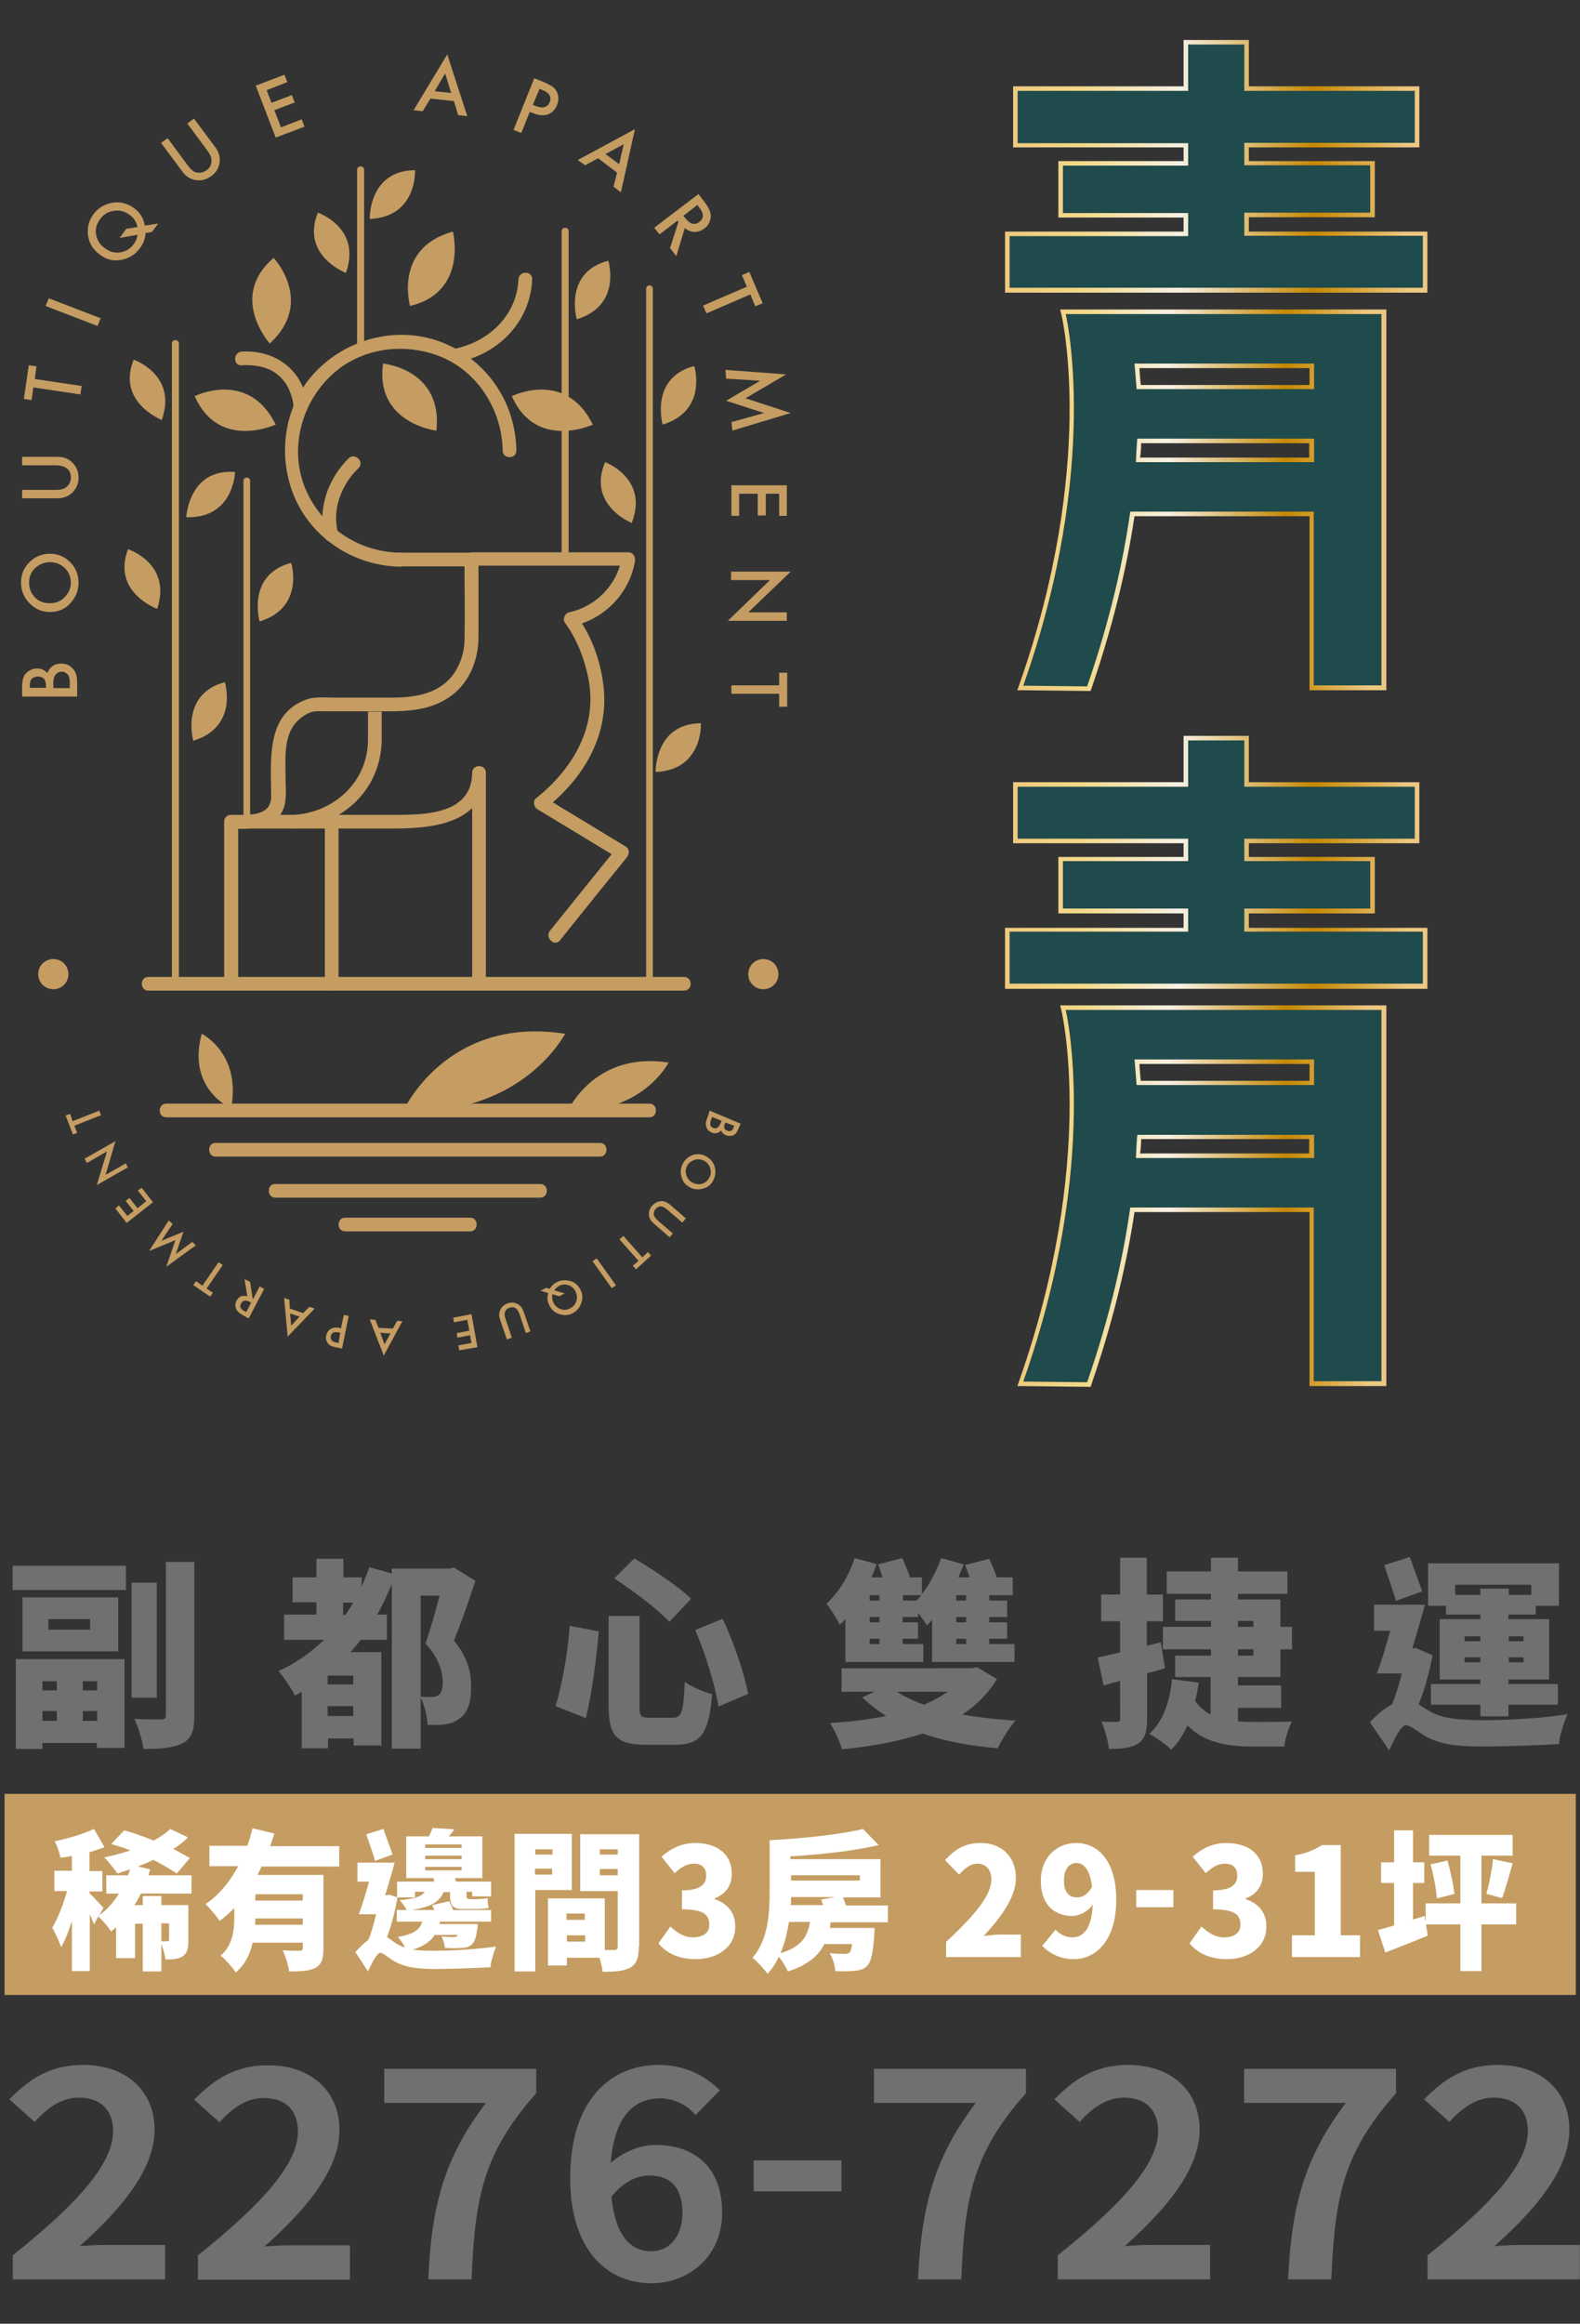 <?xml version="1.0" encoding="utf-8"?>
<!-- Generator: Adobe Illustrator 26.0.2, SVG Export Plug-In . SVG Version: 6.00 Build 0)  -->
<svg version="1.1" id="圖層_1" xmlns="http://www.w3.org/2000/svg" xmlns:xlink="http://www.w3.org/1999/xlink" x="0px" y="0px"
	 viewBox="0 0 450.4 662.2" style="enable-background:new 0 0 450.4 662.2;" xml:space="preserve">
<rect x="0" y="0" width="450.4" height="662.2" fill="#333333" stroke="none"/>
<style type="text/css">
	.st0{fill:#C59D62;}
	.st1{fill:#1F4B4C;}
	.st2{fill:url(#SVGID_1_);}
	.st3{fill:url(#SVGID_00000075155077011868167730000014609434455412438403_);}
	.st4{fill:url(#SVGID_00000011733854921449785450000012415542308341749159_);}
	.st5{fill:url(#SVGID_00000167384753829225626390000015500664246238690698_);}
	.st6{fill:#FFFFFF;}
	.st7{fill:#717071;}
	.st8{fill:#717071;stroke:#717071;stroke-width:2.123;stroke-miterlimit:10;}
</style>
<g>
	<g>
		<g>
			<path class="st0" d="M22.2,198.5H6.3v-2.4c0-1.1,0.1-1.9,0.2-2.5c0.2-0.6,0.4-1.2,0.8-1.6c0.4-0.5,0.9-0.8,1.5-1.1
				c0.6-0.3,1.2-0.4,1.8-0.4c1.1,0,2.1,0.4,2.9,1.3c0.3-0.8,0.8-1.5,1.5-2c0.7-0.5,1.5-0.7,2.5-0.7c1.2,0,2.3,0.4,3.1,1.3
				c0.5,0.5,0.9,1.1,1.1,1.8c0.2,0.7,0.3,1.6,0.3,2.7V198.5z M13.1,196.1v-0.7c0-0.9-0.2-1.5-0.6-2c-0.4-0.4-1-0.6-1.7-0.6
				c-0.7,0-1.3,0.2-1.7,0.6c-0.4,0.4-0.6,1-0.6,1.8v0.8H13.1z M19.9,196.1v-1.5c0-1.1-0.2-1.9-0.6-2.4c-0.5-0.5-1-0.8-1.7-0.8
				c-0.7,0-1.3,0.3-1.7,0.8c-0.5,0.5-0.7,1.4-0.7,2.7v1.2H19.9z"/>
			<path class="st0" d="M14.2,174.4c-2.2,0-4.1-0.8-5.7-2.4C6.8,170.3,6,168.3,6,166c0-2.3,0.8-4.2,2.4-5.8c1.6-1.6,3.6-2.4,5.8-2.4
				c2.3,0,4.2,0.8,5.8,2.4c1.6,1.6,2.4,3.6,2.4,5.9c0,2-0.7,3.9-2.1,5.5C18.8,173.5,16.7,174.4,14.2,174.4z M14.2,171.9
				c1.8,0,3.2-0.6,4.3-1.8c1.1-1.2,1.7-2.5,1.7-4c0-1.7-0.6-3.1-1.7-4.2c-1.2-1.1-2.6-1.7-4.2-1.7c-1.7,0-3.1,0.6-4.3,1.7
				c-1.2,1.1-1.7,2.5-1.7,4.2c0,1.7,0.6,3,1.7,4.2C11.1,171.4,12.5,171.9,14.2,171.9z"/>
			<path class="st0" d="M6.3,139.6h9.5c1.4,0,2.4-0.2,3-0.7c0.9-0.7,1.4-1.6,1.4-2.8c0-1.2-0.4-2.2-1.4-2.8c-0.6-0.4-1.6-0.7-3-0.7
				l-9.5,0v-2.4h10.2c1.7,0,3,0.5,4.1,1.6c1.2,1.2,1.8,2.6,1.8,4.3c0,1.7-0.6,3.1-1.8,4.3c-1.1,1-2.5,1.6-4.1,1.6H6.3V139.6z"/>
			<path class="st0" d="M9.9,108l13.4,2l-0.4,2.4l-13.4-2L9,114l-2.2-0.3l1.4-9.6l2.2,0.3L9.9,108z"/>
			<path class="st0" d="M13.9,85l14.8,5.7l-0.9,2.2l-14.8-5.7L13.9,85z"/>
			<path class="st0" d="M45.1,63.7l-1.8,2.4l-1.8,0.3c-0.1,1.6-0.6,3-1.6,4.3c-1.2,1.7-2.9,2.8-5,3.3c-2.3,0.5-4.4,0.1-6.4-1.4
				c-1.9-1.4-3.1-3.2-3.4-5.5c-0.3-2.2,0.2-4.2,1.5-6c1.2-1.6,2.8-2.7,4.8-3.2c2.4-0.6,4.7-0.1,6.8,1.4c1.7,1.2,2.7,2.9,3.1,5
				L45.1,63.7z M36,65.2l3.2-0.5c-0.3-1.4-1-2.6-2.3-3.5c-1.4-1-2.9-1.4-4.5-1.1c-1.6,0.2-2.9,1-3.9,2.4c-1,1.4-1.4,2.8-1.1,4.4
				c0.3,1.6,1.1,2.9,2.6,3.9c1.4,1,2.8,1.4,4.4,1.1c1.6-0.3,2.8-1.1,3.7-2.3c0.6-0.8,1-1.7,1.1-2.7l-5.1,0.9L36,65.2z"/>
			<path class="st0" d="M47.8,39.4l5.7,7.7c0.8,1.1,1.6,1.8,2.3,2c1.1,0.3,2.1,0.1,3.1-0.6c1-0.7,1.4-1.6,1.4-2.8
				c0-0.8-0.4-1.7-1.2-2.8l-5.7-7.7l1.9-1.4l6.1,8.2c1,1.3,1.4,2.8,1.2,4.2c-0.2,1.7-1,3-2.4,4c-1.4,1-2.9,1.4-4.5,1.1
				c-1.5-0.3-2.7-1-3.7-2.4l-6.1-8.2L47.8,39.4z"/>
			<path class="st0" d="M81.9,23.4l-5.9,2.3l1.4,3.6l5.8-2.2l0.8,2.1l-5.8,2.2l1.9,4.9l5.9-2.3l0.8,2.1l-8.2,3.1l-5.7-14.8l8.2-3.1
				L81.9,23.4z"/>
			<path class="st0" d="M129.4,28.8l-6.7-0.7l-2.2,3.6l-2.6-0.3l9.6-15.9l5.7,17.6l-2.6-0.3L129.4,28.8z M128.6,26.5l-1.7-5.6
				l-3,5.1L128.6,26.5z"/>
			<path class="st0" d="M151,31.9l-2.4,6l-2.2-0.9l5.9-14.7l2.5,1c1.2,0.5,2.1,1,2.7,1.4c0.6,0.4,1,1,1.3,1.6c0.5,1.2,0.5,2.4,0,3.6
				c-0.5,1.3-1.4,2.2-2.6,2.7c-1.2,0.4-2.6,0.3-4.1-0.3L151,31.9z M151.9,29.9l0.8,0.3c2,0.8,3.4,0.4,4-1.1c0.6-1.5-0.1-2.7-2.2-3.5
				l-0.7-0.3L151.9,29.9z"/>
			<path class="st0" d="M175.9,49.2l-5.4-4.1l-3.7,2l-2.1-1.5l16.3-8.8l-4,18l-2.1-1.6L175.9,49.2z M176.5,46.8l1.3-5.7l-5.2,2.8
				L176.5,46.8z"/>
			<path class="st0" d="M195.2,65l-2.4,8l-1.8-2.3l2.4-7.5l-0.3-0.3l-5.1,3.9l-1.5-1.9l12.6-9.6l1.7,2.2c1.3,1.7,1.9,3.1,1.8,4.3
				c-0.1,1.3-0.7,2.5-1.8,3.3c-0.9,0.7-1.8,1-2.9,1C196.9,66,196,65.7,195.2,65z M194.8,61.5l0.5,0.6c1.4,1.8,2.8,2.2,4.1,1.1
				c1.3-1,1.3-2.4-0.1-4.1l-0.5-0.7L194.8,61.5z"/>
			<path class="st0" d="M213.9,83.9l-12.5,5.4l-1-2.2l12.5-5.4l-1.4-3.3l2.1-0.9l3.8,8.9l-2.1,0.9L213.9,83.9z"/>
			<path class="st0" d="M206.8,105.4l17.3,1.3l-11.6,6.8l12.9,4.2l-16.6,5l-0.3-2.4l9.3-2.6l-10.8-3.5l9.7-5.7l-9.7-0.6L206.8,105.4
				z"/>
			<path class="st0" d="M222.1,147.1v-6.4h-3.8v6.2H216l0-6.2h-5.3v6.3h-2.2v-8.7h15.8v8.7H222.1z"/>
			<path class="st0" d="M208.5,162.9l16.9,0l-12.1,11.6h11v2.4h-16.8l12-11.6h-11.1V162.9z"/>
			<path class="st0" d="M222.1,197.7h-13.6v-2.4h13.6v-3.6h2.3v9.7h-2.3V197.7z"/>
		</g>
		<g>
			<path class="st0" d="M202.3,316.5l8.8,3.7l-0.5,1.3c-0.3,0.6-0.5,1-0.7,1.3c-0.2,0.3-0.5,0.5-0.8,0.7c-0.3,0.1-0.7,0.2-1.1,0.2
				c-0.4,0-0.8-0.1-1.1-0.2c-0.6-0.3-1.1-0.7-1.3-1.4c-0.3,0.4-0.8,0.7-1.3,0.8c-0.5,0.1-1,0.1-1.5-0.2c-0.7-0.3-1.2-0.8-1.4-1.5
				c-0.2-0.4-0.2-0.8-0.2-1.2c0.1-0.4,0.2-1,0.5-1.6L202.3,316.5z M203,318.3l-0.3,0.8c-0.2,0.6-0.3,1.1-0.2,1.5
				c0.1,0.4,0.4,0.7,0.8,0.8c0.4,0.2,0.8,0.2,1.1,0c0.4-0.2,0.7-0.6,1-1.3l0.3-0.7L203,318.3z M206.8,319.9l-0.2,0.4
				c-0.2,0.5-0.2,0.9-0.1,1.2c0.1,0.3,0.4,0.6,0.8,0.7c0.4,0.2,0.8,0.2,1.1,0c0.3-0.1,0.6-0.4,0.7-0.9l0.2-0.5L206.8,319.9z"/>
			<path class="st0" d="M201.6,329.7c1.1,0.7,1.9,1.7,2.2,3.1c0.3,1.3,0.1,2.6-0.6,3.8c-0.7,1.2-1.7,1.9-3.1,2.2
				c-1.3,0.3-2.6,0.1-3.7-0.6c-1.2-0.7-1.9-1.7-2.2-3.1c-0.3-1.3-0.1-2.6,0.6-3.8c0.6-1,1.6-1.8,2.8-2.2
				C199,328.7,200.3,328.9,201.6,329.7z M200.9,330.9c-0.9-0.5-1.8-0.7-2.8-0.4c-0.9,0.3-1.7,0.8-2.1,1.5c-0.5,0.9-0.7,1.8-0.4,2.7
				c0.2,0.9,0.8,1.7,1.6,2.2c0.9,0.5,1.8,0.7,2.7,0.5c0.9-0.2,1.7-0.8,2.2-1.6c0.5-0.9,0.7-1.7,0.4-2.7
				C202.3,332.1,201.7,331.4,200.9,330.9z"/>
			<path class="st0" d="M194.5,348.4l-4.3-3.7c-0.6-0.5-1.2-0.8-1.6-0.9c-0.7-0.1-1.2,0.2-1.7,0.7c-0.5,0.6-0.6,1.2-0.5,1.8
				c0.1,0.4,0.5,0.9,1.1,1.5l4.3,3.7l-0.9,1.1l-4.6-4c-0.8-0.7-1.2-1.4-1.3-2.3c-0.1-1,0.2-1.9,0.9-2.7c0.7-0.8,1.5-1.2,2.5-1.3
				c0.9-0.1,1.7,0.3,2.5,0.9l4.6,4L194.5,348.4z"/>
			<path class="st0" d="M182,359.3l-5.4-6.1l1.1-1l5.4,6.1l1.6-1.5l0.9,1l-4.3,3.9l-0.9-1L182,359.3z"/>
			<path class="st0" d="M174.4,367.1l-5.5-7.7l1.2-0.8l5.5,7.7L174.4,367.1z"/>
			<path class="st0" d="M154.1,367.8l1.6-0.8l1,0.3c0.5-0.8,1.1-1.5,2-1.9c1.1-0.6,2.3-0.7,3.6-0.4c1.4,0.3,2.4,1.1,3.1,2.4
				c0.7,1.3,0.8,2.6,0.3,3.9c-0.4,1.3-1.2,2.2-2.4,2.9c-1.1,0.6-2.2,0.7-3.4,0.4c-1.5-0.3-2.6-1.2-3.3-2.6c-0.6-1.1-0.7-2.3-0.3-3.5
				L154.1,367.8z M159.4,369.4l-1.9-0.6c-0.2,0.8-0.1,1.7,0.3,2.5c0.5,0.9,1.2,1.5,2.1,1.8c0.9,0.3,1.8,0.2,2.7-0.3
				c0.9-0.5,1.5-1.2,1.7-2.1c0.3-0.9,0.2-1.8-0.3-2.8c-0.5-0.9-1.2-1.5-2.1-1.7c-0.9-0.3-1.8-0.2-2.6,0.3c-0.5,0.3-1,0.7-1.3,1.2
				l3,0.9L159.4,369.4z"/>
			<path class="st0" d="M149.9,379.9l-1.8-5.4c-0.3-0.8-0.6-1.3-1-1.6c-0.5-0.4-1.2-0.5-1.9-0.2c-0.7,0.2-1.1,0.7-1.3,1.3
				c-0.1,0.4-0.1,1,0.2,1.8l1.8,5.4l-1.4,0.5l-2-5.8c-0.3-0.9-0.3-1.8,0.1-2.6c0.4-0.9,1.1-1.5,2.1-1.9c1-0.3,1.9-0.3,2.8,0.2
				c0.8,0.4,1.4,1.1,1.7,2l2,5.8L149.9,379.9z"/>
			<path class="st0" d="M130.7,383.4l3.7-0.7l-0.4-2.2l-3.6,0.7l-0.2-1.3l3.6-0.7l-0.6-3.1l-3.8,0.7l-0.2-1.3l5.2-1l1.7,9.4
				l-5.2,0.9L130.7,383.4z"/>
			<path class="st0" d="M107.9,378.4l4.1,0.2l1.2-2.2l1.5,0.1l-5.3,9.8l-4-10.3l1.6,0.1L107.9,378.4z M108.4,379.8l1.2,3.3l1.7-3.1
				L108.4,379.8z"/>
			<path class="st0" d="M97.2,378.5l0.8-3.8l1.4,0.3l-1.9,9.3L96,384c-0.8-0.2-1.4-0.3-1.7-0.5c-0.4-0.2-0.7-0.5-0.9-0.8
				c-0.4-0.6-0.6-1.3-0.4-2.1c0.2-0.9,0.6-1.5,1.3-1.9c0.7-0.4,1.5-0.5,2.5-0.3L97.2,378.5z M97,379.8l-0.5-0.1
				c-1.3-0.3-2,0.1-2.2,1.1c-0.2,1,0.4,1.6,1.7,1.8l0.5,0.1L97,379.8z"/>
			<path class="st0" d="M82.6,372.9l3.8,1.3l1.8-1.8l1.5,0.5l-7.7,8l-1-11l1.5,0.5L82.6,372.9z M82.7,374.3l0.3,3.5l2.4-2.6
				L82.7,374.3z"/>
			<path class="st0" d="M70.5,369.4l-0.8-4.9l1.6,0.8L72,370l0.2,0.1l1.8-3.5l1.3,0.7l-4.4,8.4l-1.5-0.8c-1.1-0.6-1.8-1.2-2.1-1.9
				c-0.3-0.8-0.3-1.5,0.1-2.3c0.3-0.6,0.7-1,1.3-1.3C69.3,369.3,69.9,369.2,70.5,369.4z M71.6,371.2l-0.4-0.2
				c-1.2-0.6-2-0.5-2.5,0.5c-0.5,0.9-0.1,1.6,1.1,2.2l0.4,0.2L71.6,371.2z"/>
			<path class="st0" d="M57.7,366.4l4.6-6.7l1.2,0.8l-4.6,6.7l1.8,1.2l-0.8,1.1l-4.8-3.3l0.8-1.1L57.7,366.4z"/>
			<path class="st0" d="M55.8,354.9l-8.4,6.1l2.6-7.6l-7.5,3.1l5.6-8.7l1.1,1l-3.2,4.8l6.3-2.6l-2.2,6.4l4.7-3.5L55.8,354.9z"/>
			<path class="st0" d="M33.9,343.5l2.4,3l1.8-1.4l-2.3-2.9l1.1-0.8l2.3,2.9l2.5-2l-2.4-3l1.1-0.8l3.2,4.1l-7.5,5.9l-3.2-4.1
				L33.9,343.5z"/>
			<path class="st0" d="M36.4,332.7l-8.8,5l2.9-9.6l-5.7,3.3l-0.7-1.2l8.8-5l-2.8,9.6l5.8-3.3L36.4,332.7z"/>
			<path class="st0" d="M20.7,319.5l7.6-3l0.5,1.3l-7.6,3l0.8,2l-1.2,0.5l-2.1-5.4l1.3-0.5L20.7,319.5z"/>
		</g>
		<g>
			<path class="st0" d="M67.9,280.3c0-15.4,0-30.7,0-46.1c-0.7,0.6-1.3,1.3-2,2c5.2,0,11.1,0.5,14.3-4.5c1.8-2.8,1.2-7.1,1.2-10.2
				c0-5.9-0.8-13,4.5-17c3.1-2.3,4.2-1.8,7.7-1.8c5.7,0,11.4,0,17.1,0c5.9,0,11.6-0.4,16.7-3.6c6.1-3.7,9-10.7,9-17.6
				c0-7.4,0-14.8,0-22.2c-0.6,0.7-1.3,1.3-1.9,1.9c14.9,0,29.8,0,44.7,0c-0.6-0.8-1.3-1.6-1.9-2.5c-1.3,7.9-7.3,14.1-15.1,15.8
				c-1.1,0.2-1.9,1.9-1.2,2.9c3.4,4.6,5.6,10.3,6.7,15.8c2.8,13.9-4.4,25.9-14.9,34.3c-1,0.8-0.6,2.5,0.4,3.1
				c7.7,4.7,15.4,9.3,23.1,14c-0.1-1-0.3-2-0.4-3.1c-6.4,7.9-12.7,15.8-19.1,23.7c-1.6,1.9,1.2,4.7,2.8,2.8
				c6.3-7.9,12.7-15.8,19.1-23.7c0.8-1,0.8-2.4-0.4-3.1c-7.7-4.7-15.4-9.3-23.1-14c0.1,1,0.3,2,0.4,3.1
				c11.1-8.8,18.4-21.4,16.3-35.8c-0.9-6.6-3.4-13.6-7.5-19c-0.4,0.9-0.8,1.9-1.2,2.9c9-1.9,16.3-9.3,17.8-18.5
				c0.2-1.2-0.5-2.5-1.9-2.5c-14.9,0-29.8,0-44.7,0c-1.1,0-2,0.9-2,2c0,7.8,0.2,15.6,0,23.4c-0.1,3.5-1.4,7.1-3.5,9.8
				c-4.2,5.3-11,6.2-17.3,6.2c-5.4,0-10.7,0-16.1,0c-2.9,0-5.9-0.4-8.6,0.7c-11.3,4.4-9.6,17.7-9.6,27.5c0,6-7.2,5.2-11.5,5.2
				c-1.1,0-1.9,0.9-1.9,2c0,15.4,0,30.7,0,46.1C64,282.9,67.9,282.9,67.9,280.3L67.9,280.3z"/>
		</g>
		<g>
			<path class="st0" d="M72.2,236.1c13.5,0,27,0,40.5,0c11,0,25.7-1.7,25.8-15.9c-1.3,0-2.6,0-3.9,0c0,20,0,40.1,0,60.1
				c0,2.5,3.9,2.5,3.9,0c0-20,0-40.1,0-60.1c0-2.5-3.9-2.5-3.9,0c-0.1,12.8-15.5,12-24.7,12c-12.6,0-25.2,0-37.7,0
				C69.7,232.2,69.7,236.1,72.2,236.1L72.2,236.1z"/>
		</g>
		<g>
			<path class="st0" d="M92.6,234.2c0,15.4,0,30.8,0,46.2c0,2.5,3.9,2.5,3.9,0c0-15.4,0-30.8,0-46.2
				C96.5,231.7,92.6,231.7,92.6,234.2L92.6,234.2z"/>
		</g>
		<g>
			<path class="st0" d="M134.4,157.5c-6.8,0-13.5,0-20.3,0c-2.5,0-2.5,3.9,0,3.9c6.8,0,13.5,0,20.3,0
				C136.9,161.4,136.9,157.5,134.4,157.5L134.4,157.5z"/>
		</g>
		<g>
			<path class="st0" d="M114.1,157.5c-11.5-0.2-21.4-6.6-26.4-16.8c-5.3-10.8-2.6-24,5.5-32.5c8.1-8.7,20.9-10.9,31.8-6.8
				c11.1,4.2,18.1,15.4,18.3,27c0,2.5,3.9,2.5,3.9,0c-0.2-13.1-7.7-24.8-19.7-30.2c-12.2-5.5-26.6-2.6-36.3,6.5
				c-9.9,9.2-12.5,24.2-7.4,36.6c5.1,12.3,17.3,20,30.4,20.2C116.6,161.4,116.6,157.5,114.1,157.5L114.1,157.5z"/>
		</g>
		<g>
			<path class="st0" d="M130.1,103.3c11.8-2.2,21.1-11.5,21.6-23.7c0.1-2.5-3.8-2.5-3.9,0c-0.5,10.5-8.7,18-18.7,19.9
				C126.6,100,127.7,103.7,130.1,103.3L130.1,103.3z"/>
		</g>
		<g>
			<path class="st0" d="M87.6,115.9c-0.7-10.1-8.9-16.3-18.7-15.7c-2.5,0.2-2.5,4.1,0,3.9c5.2-0.3,10,1,12.8,5.6
				c1.1,1.8,1.9,4.5,2,6.2C83.9,118.4,87.8,118.4,87.6,115.9L87.6,115.9z"/>
		</g>
		<g>
			<path class="st0" d="M96.4,152c-1.9-6.7,0.9-13.9,5.8-18.6c1.8-1.8-1-4.5-2.8-2.8c-5.8,5.7-9,14.3-6.8,22.4
				C93.3,155.4,97.1,154.4,96.4,152L96.4,152z"/>
		</g>
		<g>
			<path class="st0" d="M61.5,329.6c36.2,0,72.4,0,108.6,0c0.3,0,0.6,0,0.9,0c2.5,0,2.5-3.9,0-3.9c-36.2,0-72.4,0-108.6,0
				c-0.3,0-0.6,0-0.9,0C59,325.6,59,329.6,61.5,329.6L61.5,329.6z"/>
		</g>
		<g>
			<path class="st0" d="M47.4,318.4c39,0,77.9,0,116.9,0c6.9,0,13.9,0,20.8,0c2.5,0,2.5-3.9,0-3.9c-38.9,0-77.9,0-116.9,0
				c-6.9,0-13.9,0-20.8,0C44.9,314.5,44.9,318.4,47.4,318.4L47.4,318.4z"/>
		</g>
		<g>
			<path class="st0" d="M42.3,282.3c39,0,92.9,0,131.9,0c6.9,0,13.9,0,20.8,0c2.5,0,2.5-3.9,0-3.9c-39,0-92.9,0-131.9,0
				c-6.9,0-13.8,0-20.8,0C39.8,278.4,39.8,282.3,42.3,282.3L42.3,282.3z"/>
		</g>
		<g>
			<path class="st0" d="M78.5,341.3c25.2,0,50.3,0,75.5,0c2.5,0,2.5-3.9,0-3.9c-25.2,0-50.3,0-75.5,0C76,337.3,76,341.3,78.5,341.3
				L78.5,341.3z"/>
		</g>
		<g>
			<path class="st0" d="M98.4,350.9c11.9,0,23.8,0,35.6,0c2.5,0,2.5-3.9,0-3.9c-11.9,0-23.8,0-35.6,0
				C95.9,347,95.9,350.9,98.4,350.9L98.4,350.9z"/>
		</g>
		<path class="st0" d="M65.9,315.8c0,0-12.7-5.3-8.4-21.2C57.5,294.6,68.8,300.1,65.9,315.8z"/>
		<path class="st0" d="M115,316.5c0,0,12.3-27.2,46.1-21.9C161.1,294.5,149,318.3,115,316.5z"/>
		<path class="st0" d="M161.9,316.5c0,0,7.6-17,28.7-13.7C190.6,302.8,183.1,317.6,161.9,316.5z"/>
		<path class="st0" d="M221.9,277.6c0,2.4-1.9,4.3-4.3,4.3c-2.4,0-4.3-1.9-4.3-4.3c0-2.4,1.9-4.3,4.3-4.3
			C220,273.3,221.9,275.2,221.9,277.6z"/>
		<path class="st0" d="M19.5,277.6c0,2.4-1.9,4.3-4.3,4.3c-2.4,0-4.3-1.9-4.3-4.3c0-2.4,1.9-4.3,4.3-4.3
			C17.6,273.3,19.5,275.2,19.5,277.6z"/>
		<path class="st0" d="M116.9,87.2c0,0-4.8-16.5,12.2-21.2C129.1,65.9,133.5,83.2,116.9,87.2z"/>
		<path class="st0" d="M145.9,112.9c0,0,15.3-7.7,23.1,8.1C169,121,152.8,128.5,145.9,112.9z"/>
		<path class="st0" d="M109.2,103.6c0,0,17.1,1.6,15.2,19.1C124.5,122.8,106.8,120.6,109.2,103.6z"/>
		<path class="st0" d="M55.5,112.9c0,0,15.3-7.7,23.1,8.1C78.5,121,62.4,128.5,55.5,112.9z"/>
		<path class="st0" d="M36.5,156.5c0,0,12.6,4.1,8.3,17C44.8,173.5,31.8,168.8,36.5,156.5z"/>
		<path class="st0" d="M67,134.5c0,0-0.3,13.3-13.9,12.9C53.1,147.3,53.8,133.5,67,134.5z"/>
		<path class="st0" d="M38.1,102.5c0,0,12.6,4.3,8,17.2C46.1,119.6,33.2,114.7,38.1,102.5z"/>
		<path class="st0" d="M90.6,60.6c0,0,12.6,4.3,8,17.2C98.6,77.7,85.7,72.9,90.6,60.6z"/>
		<path class="st0" d="M118.3,48.5c0,0,0.7,13.3-12.9,13.9C105.4,62.4,105,48.6,118.3,48.5z"/>
		<path class="st0" d="M199.8,206.1c0,0,0.7,13.3-12.9,13.9C186.9,220,186.6,206.2,199.8,206.1z"/>
		<path class="st0" d="M172.5,131.7c0,0,12.5,4.6,7.6,17.3C180.1,149.1,167.3,143.9,172.5,131.7z"/>
		<path class="st0" d="M197.9,104.3c0,0,4,12.7-9,16.7C188.9,121,185.1,107.7,197.9,104.3z"/>
		<path class="st0" d="M173.4,74.3c0,0,4,12.7-9,16.7C164.4,90.9,160.6,77.6,173.4,74.3z"/>
		<path class="st0" d="M64.1,194.4c0,0,4,12.7-9,16.7C55.1,211.1,51.3,197.8,64.1,194.4z"/>
		<path class="st0" d="M83,160.4c0,0,4,12.7-9,16.7C74,177,70.2,163.8,83,160.4z"/>
		<path class="st0" d="M78,73.5c0,0,11.8,12.5-1.1,24.4C76.9,97.9,65,84.6,78,73.5z"/>
		<g>
			<path class="st0" d="M84.2,236.1c13.5-1.1,24.2-11,24.6-24.8c0.1-2.5-3.8-2.5-3.9,0c-0.3,11.7-9.7,20-20.7,20.9
				C81.7,232.4,81.7,236.3,84.2,236.1L84.2,236.1z"/>
		</g>
		<polygon class="st0" points="104.9,211.3 104.9,202.8 108.8,202.8 108.8,210.9 107.5,213.1 		"/>
		<g>
			<path class="st0" d="M71.3,234.2c0-32.4,0-64.8,0-97.2c0-1.2-1.9-1.2-1.9,0c0,32.4,0,64.8,0,97.2
				C69.3,235.4,71.3,235.4,71.3,234.2L71.3,234.2z"/>
		</g>
		<g>
			<path class="st0" d="M51,280.3c0-36.7,0-73.5,0-110.2c0-24.1,0-48.2,0-72.2c0-1.3-2-1.3-2,0c0,36.7,0,73.5,0,110.2
				c0,24.1,0,48.2,0,72.2C49.1,281.6,51,281.6,51,280.3L51,280.3z"/>
		</g>
		<g>
			<path class="st0" d="M186.1,280.3c0-35.5,0-70.9,0-106.4c0-30.5,0-61.1,0-91.6c0-1.3-1.9-1.3-1.9,0c0,35.5,0,70.9,0,106.4
				c0,30.5,0,61.1,0,91.6C184.1,281.6,186.1,281.6,186.1,280.3L186.1,280.3z"/>
		</g>
		<g>
			<path class="st0" d="M162.1,159.4c0-31.2,0-62.3,0-93.5c0-1.3-2-1.3-2,0c0,31.2,0,62.3,0,93.5
				C160.1,160.7,162.1,160.7,162.1,159.4L162.1,159.4z"/>
		</g>
		<g>
			<path class="st0" d="M103.8,100.1c0-17.2,0-34.5,0-51.7c0-1.3-2-1.3-2,0c0,17.2,0,34.5,0,51.7
				C101.8,101.4,103.8,101.4,103.8,100.1L103.8,100.1z"/>
		</g>
	</g>
	<g>
		<g>
			<polygon class="st1" points="354.7,67.3 354.7,60.6 390.6,60.6 390.6,47.2 354.7,47.2 354.7,40.7 403.3,40.7 403.3,25.9 
				354.7,25.9 354.7,12.7 338.7,12.7 338.7,25.9 290.2,25.9 290.2,40.7 338.7,40.7 338.7,47.2 303,47.2 303,60.6 338.7,60.6 
				338.7,67.3 287.8,67.3 287.8,82.1 405.7,82.1 405.7,67.3 			"/>
			<path class="st1" d="M374.6,89.5h-66.5v0l-4.2,0c0.1,0.4,10.1,43.1-12.1,105.9l18.2,0.2c6.6-19.1,10.3-35.7,12.3-49.8h52.3v49.5
				h19.3V89.5h-8.3H374.6z M324,110.9c-0.2-2.7-0.4-5.1-0.6-7.3h51.2v7.3H324z M323.8,131.7c0.2-2.3,0.3-4.5,0.4-6.6h50.4v6.6H323.8
				z"/>
		</g>
		<g>
			<polygon class="st1" points="354.7,265.6 354.7,258.9 390.6,258.9 390.6,245.5 354.7,245.5 354.7,239 403.3,239 403.3,224.2 
				354.7,224.2 354.7,211 338.7,211 338.7,224.2 290.2,224.2 290.2,239 338.7,239 338.7,245.5 303,245.5 303,258.9 338.7,258.9 
				338.7,265.6 287.8,265.6 287.8,280.4 405.7,280.4 405.7,265.6 			"/>
			<path class="st1" d="M374.6,287.8h-66.5v0l-4.2,0c0.1,0.4,10.1,43.1-12.1,105.9l18.2,0.2c6.6-19.1,10.3-35.7,12.3-49.8h52.3v49.5
				h19.3V287.8h-8.3H374.6z M324,309.2c-0.2-2.7-0.4-5.1-0.6-7.3h51.2v7.3H324z M323.8,330c0.2-2.3,0.3-4.5,0.4-6.6h50.4v6.6H323.8z
				"/>
		</g>
		<g>
			<g>
				<linearGradient id="SVGID_1_" gradientUnits="userSpaceOnUse" x1="286.554" y1="47.385" x2="406.942" y2="47.385">
					<stop  offset="5.618000e-03" style="stop-color:#EECA7E"/>
					<stop  offset="0.185" style="stop-color:#F2D98A"/>
					<stop  offset="0.41" style="stop-color:#F7F1E3"/>
					<stop  offset="0.73" style="stop-color:#C58803"/>
					<stop  offset="0.89" style="stop-color:#E2B65E"/>
					<stop  offset="0.949" style="stop-color:#EDC882"/>
				</linearGradient>
				<path class="st2" d="M354.7,12.7v13.2h48.6v14.8h-48.6v6.4h35.9v13.5h-35.9v6.6h50.9v14.8H287.8V67.3h50.9v-6.6H303V47.2h35.7
					v-6.4h-48.6V25.9h48.6V12.7H354.7 M356,11.4h-1.3h-16h-1.3v1.3v11.9h-47.3h-1.3v1.3v14.8V42h1.3h47.3v3.9H303h-1.3v1.3v13.5v1.3
					h1.3h34.4V66h-49.6h-1.3v1.3v14.8v1.3h1.3h117.8h1.3v-1.3V67.3V66h-1.3H356v-4.1h34.6h1.3v-1.3V47.2v-1.3h-1.3H356V42h47.3h1.3
					v-1.3V25.9v-1.3h-1.3H356V12.7V11.4L356,11.4z"/>
			</g>
			<g>
				
					<linearGradient id="SVGID_00000044139734822100393300000011365637123983551873_" gradientUnits="userSpaceOnUse" x1="289.996" y1="142.541" x2="395.125" y2="142.541">
					<stop  offset="5.618000e-03" style="stop-color:#EECA7E"/>
					<stop  offset="0.185" style="stop-color:#F2D98A"/>
					<stop  offset="0.41" style="stop-color:#F7F1E3"/>
					<stop  offset="0.73" style="stop-color:#C58803"/>
					<stop  offset="0.89" style="stop-color:#E2B65E"/>
					<stop  offset="0.949" style="stop-color:#EDC882"/>
				</linearGradient>
				<path style="fill:url(#SVGID_00000044139734822100393300000011365637123983551873_);" d="M393.8,89.5v105.8h-19.3v-49.5h-52.3
					c-2,14.1-5.7,30.7-12.3,49.8l-18.2-0.2c22.2-62.8,12.2-105.5,12.1-105.9l4.2,0v0h66.5h10.9H393.8 M324,110.9h50.6v-7.3h-51.2
					C323.6,105.8,323.8,108.2,324,110.9 M323.8,131.7h50.8V125h-50.4C324,127.2,323.9,129.4,323.8,131.7 M302.2,88.2l0.4,1.6
					c0.1,0.4,10,42.6-12,105.2l-0.6,1.7l1.8,0l18.2,0.2l0.9,0l0.3-0.9c5.8-16.9,9.9-33.4,12.2-48.9h49.9v48.3v1.3h1.3h19.3h1.3v-1.3
					V89.5v-1.3h-1.3h-8.3h-10.9h-66.5h-1.3v0l-3,0L302.2,88.2L302.2,88.2z M324.8,104.9h48.5v4.8h-48.1
					C325,108,324.9,106.4,324.8,104.9L324.8,104.9z M325.3,126.3h47.9v4.1h-48.2C325.2,129,325.3,127.6,325.3,126.3L325.3,126.3z"/>
			</g>
		</g>
		<g>
			<g>
				
					<linearGradient id="SVGID_00000178889356474464998670000000062756873888733062_" gradientUnits="userSpaceOnUse" x1="286.554" y1="245.687" x2="406.942" y2="245.687">
					<stop  offset="5.618000e-03" style="stop-color:#EECA7E"/>
					<stop  offset="0.185" style="stop-color:#F2D98A"/>
					<stop  offset="0.41" style="stop-color:#F7F1E3"/>
					<stop  offset="0.73" style="stop-color:#C58803"/>
					<stop  offset="0.89" style="stop-color:#E2B65E"/>
					<stop  offset="0.949" style="stop-color:#EDC882"/>
				</linearGradient>
				<path style="fill:url(#SVGID_00000178889356474464998670000000062756873888733062_);" d="M354.7,211v13.2h48.6V239h-48.6v6.4
					h35.9v13.5h-35.9v6.6h50.9v14.8H287.8v-14.8h50.9v-6.6H303v-13.5h35.7V239h-48.6v-14.8h48.6V211H354.7 M356,209.7h-1.3h-16h-1.3
					v1.3v11.9h-47.3h-1.3v1.3V239v1.3h1.3h47.3v3.9H303h-1.3v1.3v13.5v1.3h1.3h34.4v4.1h-49.6h-1.3v1.3v14.8v1.3h1.3h117.8h1.3v-1.3
					v-14.8v-1.3h-1.3H356v-4.1h34.6h1.3v-1.3v-13.5v-1.3h-1.3H356v-3.9h47.3h1.3V239v-14.8v-1.3h-1.3H356V211V209.7L356,209.7z"/>
			</g>
			<g>
				
					<linearGradient id="SVGID_00000082368998763168949510000011613349585649812917_" gradientUnits="userSpaceOnUse" x1="289.995" y1="340.843" x2="395.125" y2="340.843">
					<stop  offset="5.618000e-03" style="stop-color:#EECA7E"/>
					<stop  offset="0.185" style="stop-color:#F2D98A"/>
					<stop  offset="0.41" style="stop-color:#F7F1E3"/>
					<stop  offset="0.73" style="stop-color:#C58803"/>
					<stop  offset="0.89" style="stop-color:#E2B65E"/>
					<stop  offset="0.949" style="stop-color:#EDC882"/>
				</linearGradient>
				<path style="fill:url(#SVGID_00000082368998763168949510000011613349585649812917_);" d="M393.8,287.8v105.8h-19.3v-49.5h-52.3
					c-2,14.1-5.7,30.7-12.3,49.8l-18.2-0.2c22.2-62.8,12.2-105.5,12.1-105.9l4.2,0v0h66.5h10.9H393.8 M324,309.2h50.6v-7.3h-51.2
					C323.6,304.1,323.8,306.5,324,309.2 M323.8,330h50.8v-6.6h-50.4C324,325.5,323.9,327.7,323.8,330 M302.2,286.5l0.4,1.6
					c0.1,0.4,10,42.6-12,105.2L290,395l1.8,0l18.2,0.2l0.9,0l0.3-0.9c5.8-16.9,9.9-33.4,12.2-48.9h49.9v48.3v1.3h1.3h19.3h1.3v-1.3
					V287.8v-1.3h-1.3h-8.3h-10.9h-66.5h-1.3v0l-3,0L302.2,286.5L302.2,286.5z M324.8,303.2h48.5v4.8h-48.1
					C325,306.3,324.9,304.7,324.8,303.2L324.8,303.2z M325.3,324.6h47.9v4.1h-48.2C325.2,327.3,325.3,325.9,325.3,324.6L325.3,324.6
					z"/>
			</g>
		</g>
	</g>
	<rect x="1.3" y="511.2" class="st0" width="447.9" height="57.3"/>
	<g>
		<path class="st6" d="M40.2,539.5c-0.6,1.2-1.2,2.4-1.9,3.4h2.4v-2.6H46v2.6h7.7v10c0,2.3-0.3,3.7-1.6,4.6
			c-1.3,0.8-2.9,0.9-4.9,0.9c-0.2-1.3-0.7-3.1-1.2-4.4v7.8h-5.3v-13.6h-2.2v9.8h-5.4v-8.8c-0.5,0.4-0.9,0.8-1.4,1.2
			c-0.7-1.1-2.5-3.2-3.7-4.3l-1.2,2.3c-0.3-0.8-0.7-1.8-1.2-2.9v16.2h-5.1v-14.3c-0.9,2.9-1.9,5.5-3.1,7.5c-0.5-1.7-1.7-4.1-2.5-5.6
			c1.6-2.6,3.2-6.7,4.2-10.4h-3.6v-5.8h5v-4.2c-1.1,0.2-2.2,0.4-3.3,0.5c-0.2-1.4-0.9-3.4-1.6-4.7c3.9-0.8,8.2-2.1,11.2-3.5l3,5.2
			c-1.4,0.5-2.8,1-4.3,1.4v5.4h3.7v5.8h-3.7v0.5c0.8,0.7,3.4,3.5,4,4.2l-1.2,2.1c2.2-1.6,4.1-3.7,5.6-6.2h-3.6v-5.2h6.2
			c0.2-0.6,0.4-1.1,0.6-1.7c-1.2,0.4-2.4,0.8-3.6,1.2c-0.9-1.2-2.7-3.6-3.8-4.6c2.5-0.5,5.1-1.2,7.5-2c-1.9-0.7-3.7-1.3-5.5-1.8
			l3.7-3.9c2.7,0.7,5.6,1.8,8.4,2.9c1.9-1,3.5-2.1,4.7-3.3l5.1,2.4c-1.2,1.2-2.6,2.3-4.2,3.3c1.7,0.9,3.3,1.8,4.7,2.6l-3.7,4.4
			c-1.8-1.2-4.1-2.6-6.7-3.9c-1.4,0.7-2.9,1.3-4.4,1.9l3.5,0.8c-0.2,0.6-0.3,1.2-0.5,1.7h12.3v5.2H40.2z M46,548.2v5
			c0.7,0,1.5,0,1.7,0c0.4,0,0.5-0.1,0.5-0.5v-4.6H46z"/>
		<path class="st6" d="M74.6,531.8c-0.4,0.9-0.8,1.7-1.2,2.5h18.8v21c0,2.9-0.5,4.5-2.3,5.5c-1.8,0.9-4.2,1-7.5,1
			c-0.2-1.7-1-4.4-1.8-6c1.8,0.1,4.2,0.1,4.8,0.1c0.7,0,0.9-0.2,0.9-0.8v-1.5H72c-0.7,3.3-2.2,6.3-4.8,8.5c-0.8-1.3-3.1-3.9-4.3-4.8
			c3.6-3.1,3.9-7.6,3.9-11.6v-2c-1.3,1.4-2.7,2.6-4.2,3.7c-0.9-1.4-2.8-3.6-4-4.8c3.9-2.6,7-6.5,9.3-10.8h-8.2V526h10.8
			c0.6-1.7,1.1-3.4,1.5-5l6.2,1.5c-0.4,1.2-0.7,2.4-1.2,3.6h19.7v5.8H74.6z M86.3,548.5v-1.8H72.8c0,0.6,0,1.2-0.1,1.8H86.3z
			 M86.3,539.8H72.8v1.8h13.5V539.8z"/>
		<path class="st6" d="M123.8,551.6c-1.2,1.7-3,3-6.1,4c2,0.3,4.3,0.3,6.8,0.3c4.6,0,12.3-0.5,16.9-1.2c-0.6,1.5-1.5,4.4-1.6,5.9
			c-3.7,0.2-10.8,0.5-15.5,0.5c-5.5,0-8.9-0.5-11.9-2.2c-1.7-1-3.1-2.4-4-2.4c-0.9,0-2.4,2.9-3.5,5.3l-3.6-5.5
			c1.2-1.4,2.5-2.6,3.7-3.5c0.9-2.1,1.6-4.7,2.2-7.3h-4.9c0.9-2.5,2-5.9,2.9-9.3h-3.3v-5.4h10.6c-0.8,3-1.8,6.3-2.7,9.3h0.4l0.8-0.2
			l2.3,0.8c-0.7,4-1.7,8-3,11.3c0.7,0.4,1.5,1.1,2.6,1.8c0.8,0.5,1.6,0.9,2.6,1.2c-0.6-1.1-1.4-2.3-2.1-3c4.8-0.9,6.3-2.2,7-4.4
			h-7.3v-3.3h10.7l-0.6-1.4l4.8-1.1c0.4,0.7,0.8,1.6,1.2,2.5h10.8v3.3h-14.6c0,0.3-0.1,0.5-0.2,0.7h11c0,0,0,1-0.2,1.6
			c-0.3,2.3-0.7,3.6-1.6,4.3c-0.8,0.7-1.9,0.9-2.9,0.9c-1,0.1-2.8,0.1-4.7,0c0-0.9-0.5-2.4-0.9-3.3c1.4,0.2,2.7,0.2,3.3,0.2
			c0.5,0,0.8,0,1.1-0.3c0.1-0.1,0.2-0.2,0.2-0.3H123.8z M106.9,530.3c-0.5-2-1.7-5.2-2.5-7.6l4.9-1.5c0.8,2.4,2,5.4,2.6,7.3
			L106.9,530.3z M126.5,539.1c-1.3,3.1-3.9,4.5-10.5,5.4c-0.4-1-1.3-2.2-2.1-3c4.5-0.4,6.3-1.1,7.2-2.4h-2.8v1.6h-5.1v-4.5h10.6
			c-0.1-0.3-0.2-0.7-0.2-1h-7.8v-11.9h6.5c0.4-0.9,0.8-1.7,1-2.4l6.2,0.4c-0.5,0.7-1,1.4-1.6,2h9.6v11.9h-7.8c0.1,0.3,0.2,0.6,0.3,1
			h10v4.2h-5.4v-1.3h-1.6v1.1c0,0.6,0,1,1,1h1.7c0.8,0,2.7-0.1,3.3-0.3c0.1,1.2,0,1.5,0.3,2.8c-0.7,0.2-2.2,0.3-3.3,0.3h-4.4
			c-3,0-3.3-1.8-3.3-3.8v-1H126.5z M121.2,526.6h10.4v-1h-10.4V526.6z M121.2,529.8h10.4v-1h-10.4V529.8z M121.2,533h10.4v-1h-10.4
			V533z"/>
		<path class="st6" d="M152.6,538.6v23.2h-5.9v-39.2H163v16H152.6z M152.6,527v1.5h4.9V527H152.6z M157.4,534.2v-1.7h-4.9v1.7H157.4
			z M182.1,554.7c0,3.2-0.6,4.9-2.4,6c-1.9,1-4.3,1.2-7.9,1.2c-0.1-1.1-0.5-2.6-0.9-4h-9.3v2.2h-5.4v-19.1h16.2v14.7
			c1.2,0,2.3,0,2.7,0c0.7,0,1-0.3,1-1v-15.8h-10.7v-16.2h16.8V554.7z M161.5,545.3v1.8h5.2v-1.8H161.5z M166.8,553.3v-1.8h-5.2v1.8
			H166.8z M171,527v1.5h5.1V527H171z M176.1,534.4v-1.8H171v1.8H176.1z"/>
		<path class="st6" d="M187.7,553.8l3.4-4.8c1.9,1.8,4,3.1,6.4,3.1c2.8,0,4.7-1.2,4.7-3.6c0-2.7-1.4-4.4-7.8-4.4v-5.4
			c5.2,0,6.9-1.7,6.9-4.2c0-2.2-1.2-3.4-3.5-3.4c-2.1,0-3.6,1-5.5,2.7l-3.7-4.7c2.8-2.5,5.9-3.9,9.5-3.9c6.3,0,10.5,3.1,10.5,8.8
			c0,3.2-1.6,5.7-4.9,7v0.2c3.4,1.1,5.9,3.6,5.9,7.8c0,6-5.2,9.3-11.3,9.3C193.4,558.3,189.9,556.5,187.7,553.8z"/>
		<path class="st6" d="M236.8,547.7c-0.1,0.6-0.2,1.1-0.2,1.7h12.7c0,0,0,1.4-0.1,2.1c-0.3,4.9-0.9,7.5-1.9,8.6
			c-1,1.1-2.2,1.4-3.7,1.5c-1.2,0.2-3.3,0.2-5.5,0.1c-0.1-1.6-0.7-3.7-1.6-5.1c1.8,0.2,3.5,0.2,4.3,0.2c0.6,0,1-0.1,1.4-0.4
			c0.3-0.3,0.5-1.1,0.7-2.4h-7.9c-1.7,3.3-4.7,6-10.4,7.8c-0.5-1.2-1.6-3-2.6-4.2c-0.8,1.8-1.9,3.5-3.2,4.9
			c-0.8-1.2-3.2-3.8-4.3-4.6c4.6-5.2,4.9-13.1,4.9-19.2v-14.3h0c9.5-0.5,20.1-1.6,26.6-3.2l4.5,4.6c-7.3,1.7-16.6,2.7-25.2,3.2v0.8
			H251v10.9h-10.7c0.3,0.7,0.6,1.5,0.8,2.3h12v4.8H236.8z M224.9,547.7c-0.5,3-1.2,6.1-2.4,8.9c6.2-1.9,7.7-4.9,8.4-8.9H224.9z
			 M234.6,542.9c-0.2-0.6-0.3-1.1-0.5-1.6l3.9-0.7h-12.5c0,0.7,0,1.5-0.1,2.3H234.6z M225.5,534.4v1.5h19.6v-1.5H225.5z"/>
		<path class="st6" d="M269.8,553.3c7.7-7.2,12.8-13,12.8-17.7c0-2.9-1.6-4.5-4-4.5c-2.1,0-3.7,1.5-5.2,3.1l-4-4.1
			c3-3.3,5.8-4.9,10.2-4.9c5.9,0,10,3.9,10,10c0,5.5-4.5,11.5-9.2,16.5c1.5-0.2,3.6-0.4,5-0.4h5.6v6.4h-21.3V553.3z"/>
		<path class="st6" d="M300.9,549.9c1,1.2,2.9,2.2,4.7,2.2c3.1,0,5.6-2.3,5.9-9.3c-1.5,2.1-4.1,3.2-5.8,3.2c-5.1,0-9-3.2-9-10
			c0-6.8,4.6-10.8,10.1-10.8c5.8,0,11.4,4.6,11.4,16.2c0,11.6-5.8,16.9-12.1,16.9c-4.1,0-7.1-1.8-9-3.8L300.9,549.9z M311.3,537.7
			c-0.6-5.3-2.6-6.8-4.4-6.8c-1.9,0-3.6,1.4-3.6,5.1c0,3.4,1.6,4.7,3.7,4.7C308.5,540.7,310.1,539.9,311.3,537.7z"/>
		<path class="st6" d="M323.9,538.6h10.6v4.9h-10.6V538.6z"/>
		<path class="st6" d="M339.1,553.8l3.4-4.8c1.9,1.8,4,3.1,6.4,3.1c2.8,0,4.7-1.2,4.7-3.6c0-2.7-1.4-4.4-7.8-4.4v-5.4
			c5.2,0,6.9-1.7,6.9-4.2c0-2.2-1.2-3.4-3.5-3.4c-2.1,0-3.6,1-5.5,2.7l-3.7-4.7c2.8-2.5,5.9-3.9,9.5-3.9c6.3,0,10.5,3.1,10.5,8.8
			c0,3.2-1.6,5.7-4.9,7v0.2c3.4,1.1,5.9,3.6,5.9,7.8c0,6-5.2,9.3-11.3,9.3C344.8,558.3,341.3,556.5,339.1,553.8z"/>
		<path class="st6" d="M368.3,551.5h6.5v-18.1h-5.6v-4.7c3.3-0.6,5.4-1.5,7.6-2.9h5.4v25.7h5.5v6.2h-19.4V551.5z"/>
		<path class="st6" d="M432.2,548.4h-9.9v13.3h-6v-13.3h-9.8l0.5,3.2c-4.1,1.7-8.5,3.4-12.1,4.8l-2.1-6.4c1.3-0.3,2.8-0.8,4.6-1.3
			v-12.1h-3.7v-5.9h3.7v-9.1h5.4v9.1h3.2v5.9h-3.2v10.4l3.3-1l0.3,1.7v-5.3h9.9v-13.6h-8.9v-5.9h23.8v5.9h-8.9v13.6h9.9V548.4z
			 M412.6,530.2c0.9,3,1.7,6.9,2,9.5l-5,1.3c-0.2-2.6-0.9-6.6-1.8-9.7L412.6,530.2z M423.7,539.7c0.8-2.7,1.6-6.8,1.9-9.9l5.6,1.2
			c-1,3.6-2.1,7.4-3,9.9L423.7,539.7z"/>
	</g>
	<g>
		<g>
			<path class="st7" d="M3.6,446.2h32.3v6.9H3.6V446.2z M4.5,472.8h31v25.3h-7.9v-1.4H12.1v1.7H4.5V472.8z M33.7,455.2v15.4H6.4
				v-15.4H33.7z M12.1,479.1v2.6h4.1v-2.6H12.1z M16.2,490.4v-2.8h-4.1v2.8H16.2z M25.8,461.4H13.8v3h11.9V461.4z M27.7,479.1h-4.1
				v2.6h4.1V479.1z M27.7,490.4v-2.8h-4.1v2.8H27.7z M44.7,483.8h-7.2v-32.8h7.2V483.8z M55.4,445.1v43.6c0,4.4-0.7,6.7-3.3,8
				c-2.5,1.4-6.3,1.7-11.2,1.7c-0.3-2.4-1.5-6.2-2.6-8.6c3.2,0.2,6.5,0.2,7.6,0.2c1,0,1.4-0.3,1.4-1.3v-43.6H55.4z"/>
			<path class="st7" d="M135.5,450.5c-1.8,5.6-4.1,12.1-6.1,17c4.2,5.1,4.9,9.6,4.9,13.1c0,4.7-1,7.6-3.4,9.2
				c-1.1,0.9-2.6,1.4-4.2,1.6c-1.3,0.2-3,0.2-4.8,0.1c-0.1-2.1-0.8-5.5-2-7.7v14.5h-8.2v-46.9c-1.3,3-2.6,6-4.2,8.7h2.8v7.2h-7.5
				c-0.9,1.2-1.9,2.4-2.9,3.5h8.8v26.6h-7.9v-2h-7.3v2.8h-7.5v-16.1c-0.6,0.4-1.3,0.7-1.9,1.1c-0.9-1.8-3.2-5.3-4.7-7
				c4.9-2.2,9.2-5.3,13-8.9H81v-7.2h9.2v-3.5h-6.8v-7.1h6.8v-5.3h7.7v5.3h5.2v2.6c0.8-1.8,1.5-3.6,2.2-5.5l6.4,1.8V447h16.5l1.2-0.3
				L135.5,450.5z M100.7,477.5h-7.3v2.5h7.3V477.5z M100.7,489v-2.8h-7.3v2.8H100.7z M98.5,460.2c0.7-1.1,1.5-2.3,2.2-3.5h-2.9v3.5
				H98.5z M119.9,483.5c1.1,0.1,2,0.1,2.8,0.1c0.8,0,1.6-0.1,2.2-0.5c0.9-0.5,1.3-1.7,1.3-3.6c0-2.9-1-7-4.9-11.1
				c1.3-3.8,2.9-9.3,4-13.7h-5.4V483.5z"/>
			<path class="st7" d="M170.7,464.9c-0.7,7.9-2,18-3.7,24.7l-8.6-3.4c1.8-6.2,3.4-14.6,4-22.9L170.7,464.9z M182.3,460.5v25.8
				c0,2.8,0.3,3.2,2.9,3.2h6.6c2.6,0,3-1.7,3.4-10.2c1.9,1.4,5.6,2.9,7.8,3.5c-0.9,10.9-3,14.4-10.5,14.4H184
				c-8.2,0-10.5-2.6-10.5-10.9v-25.8H182.3z M180.8,444.1c5.2,3.1,12.7,8,16.2,11.5l-6.2,6.6c-3.2-3.6-10.4-8.9-15.7-12.4
				L180.8,444.1z M206,461.3c3.2,6.8,6.1,15.4,7.3,21.4l-8.5,3.6c-0.9-5.9-3.7-15-6.6-21.8L206,461.3z"/>
			<path class="st7" d="M241,461.4c-0.5,0.6-1,1.1-1.6,1.6c-0.7-1.4-2.6-4.6-3.8-6c3.4-3.1,6.4-7.9,8-13l6.3,1.7
				c-0.5,1.3-0.9,2.6-1.5,3.8h3.2c-0.4-1.3-0.9-2.5-1.3-3.7l6.9-1.8c0.7,1.7,1.7,3.8,2.2,5.5h3.4v4.8c2.3-3,4.2-6.7,5.5-10.3
				l6.4,1.8c-0.5,1.3-1,2.5-1.5,3.7h3.2c-0.4-1.2-0.8-2.4-1.3-3.5l6.9-1.8c0.7,1.6,1.6,3.7,2.2,5.3h4.5v5.1H282v1.5h5.1v4.7H282v1.5
				h5.1v4.7H282v1.5h7.2v5.1h-23.5v-12c-0.5,0.6-1,1.1-1.5,1.6c-0.5-0.9-1.5-2.3-2.5-3.6v1.2h-4.4v1.5h4.4v4.7h-4.4v1.5h5.9v5.1H241
				V461.4z M284.2,478.5c-2.5,4.1-5.9,7.5-9.9,10.1c4.7,0.8,9.8,1.4,15.2,1.7c-1.8,2-4,5.6-5.1,7.9c-8-0.7-15.2-2-21.4-4.2
				c-6.9,2.3-14.8,3.7-23,4.5c-0.6-2.2-2.1-5.5-3.4-7.5c5.6-0.3,11-1,16-2c-2.5-1.6-4.7-3.3-6.8-5.3l3.5-1.6h-9.4v-6.7H277l1.5-0.3
				L284.2,478.5z M247.9,454.6v1.5h2.8v-1.5H247.9z M250.7,460.8h-2.8v1.5h2.8V460.8z M250.7,467h-2.8v1.5h2.8V467z M255.7,482.1
				c2.1,1.4,4.7,2.6,7.7,3.7c2.5-1.1,4.8-2.3,6.7-3.7H255.7z M261.3,456.1c0.5-0.5,0.9-1,1.3-1.5h-5.2v1.5H261.3z M275.4,454.6h-2.8
				v1.5h2.8V454.6z M275.4,460.8h-2.8v1.5h2.8V460.8z M275.4,467h-2.8v1.5h2.8V467z"/>
			<path class="st7" d="M332.1,475.4c-1.7,0.5-3.3,1-5.1,1.4v13c0,3.6-0.6,5.7-2.5,7c-2,1.3-4.6,1.6-8.4,1.6
				c-0.2-2.1-1.1-5.5-2.1-7.8c1.8,0.1,3.7,0.1,4.4,0.1c0.7,0,0.9-0.2,0.9-0.9V479l-4.7,1.3l-1.7-8c1.8-0.3,4-0.9,6.4-1.4V462h-5.4
				v-7.6h5.4v-10.5h7.6v10.5h4.6v7.6h-4.6v7l4-1L332.1,475.4z M352.9,490.5c1.5,0.2,3,0.2,4.5,0.2c2,0,8.3,0,10.9-0.1
				c-1,1.7-2,5.1-2.2,7.1h-9.2c-7.5,0-13.8-1.3-18.4-6c-1.2,2.7-2.8,5.1-4.6,6.9c-1.3-1.3-4.5-3.6-6.3-4.5c3.9-3.4,5.9-9.2,6.5-15.6
				l7.6,1c-0.2,1.8-0.6,3.5-1,5.2c1.2,1.7,2.7,3,4.4,3.9v-10.7H335v-6.1h10.2v-1.8h-13.7v-6.4h13.7v-1.7H335v-6.1h10.2v-1.6h-12.6
				v-6.4h12.6v-3.9h7.7v3.9H367v6.4h-14.1v1.6H365v7.8h3.3v6.4H365v7.9h-12.1v2.4h12.3v6.4h-12.3V490.5z M352.9,463.6h4.4v-1.7h-4.4
				V463.6z M352.9,471.8h4.4v-1.8h-4.4V471.8z"/>
			<path class="st7" d="M408.4,471.7c-0.9,4.6-2.2,9.6-4,14c0.8,0.5,1.7,1.1,2.9,1.8c3.8,2.4,9.4,2.7,16.1,2.7
				c6.2,0,17.1-0.6,23.4-1.7c-0.9,2.2-2.3,6.3-2.4,8.5c-5,0.3-14.8,0.7-21.4,0.7c-7.7,0-12.5-0.6-16.6-2.9c-2.4-1.4-4.4-3.2-5.6-3.2
				c-1.4,0-3.4,4.1-4.8,7.2l-5.5-8c2-2.2,4.2-4,6.3-5.1c1.1-2.6,2.1-5.8,2.8-8.8h-7.1c1.3-3.4,2.6-7.8,3.8-12.2h-4.6v-7.4h14.5
				c-1.1,4-2.4,8.4-3.6,12.5l0.9-0.2L408.4,471.7z M397.9,456.2c-0.7-2.7-2.3-7-3.3-10.2l7.3-2.3c1.1,3.2,2.6,7.1,3.5,9.8
				L397.9,456.2z M412.2,457.6h-5.1v-12.1h37.3v12.1h-6.6v2.5h-7.8v1.3h11.6v17.2h-11.6v1.3h14.1v5.9h-14.1v3.3H422v-3.3h-14.1v-5.9
				H422v-1.3h-11.6v-17.2H422v-1.3h-9.8V457.6z M414.8,451.6v2.9h7.2v-1.8h8.1v1.8h6.4v-2.9H414.8z M417.5,467.7h4.5v-1.4h-4.5
				V467.7z M422,473.7v-1.4h-4.5v1.4H422z M430.1,466.3v1.4h4.2v-1.4H430.1z M434.3,472.3h-4.2v1.4h4.2V472.3z"/>
		</g>
	</g>
	<g>
		<path class="st8" d="M4.7,643.2c18.9-15.1,28.6-26.4,28.6-35.9c0-6.3-3.7-10.6-10.9-10.6c-5,0-9.2,2.9-12.6,6.5l-5.6-5
			c5.5-5.4,11.1-8.7,19.5-8.7c11.7,0,19.3,6.9,19.3,17.4c0,11.2-9.8,22.8-23.4,34.5c3.3-0.3,7.3-0.6,10.4-0.6h16v7.7H4.7V643.2z"/>
		<path class="st8" d="M57.5,643.2C76.3,628.1,86,616.9,86,607.4c0-6.3-3.7-10.6-10.9-10.6c-5,0-9.2,2.9-12.6,6.5l-5.6-5
			c5.5-5.4,11.1-8.7,19.5-8.7c11.7,0,19.3,6.9,19.3,17.4c0,11.2-9.8,22.8-23.4,34.5c3.3-0.3,7.3-0.6,10.4-0.6h16v7.7H57.5V643.2z"/>
		<path class="st8" d="M140.7,598.2h-30.1v-7.6h41.2v5.5c-15,17-17.4,29.8-18.4,52.4h-10.2C124.2,627.3,128.3,613.8,140.7,598.2z"/>
		<path class="st8" d="M198.3,601.2c-2.3-2.5-6.3-4.3-10-4.3c-8.2,0-14.9,5.6-15.4,22.1c3.7-4.2,9.3-6.7,13.9-6.7
			c10.8,0,18,6,18,18.3c0,11.5-8.7,19-19.1,19c-12.2,0-22.1-9.2-22.1-28.9c0-22.3,11.6-31.2,24.1-31.2c7.1,0,12.3,2.8,16,6.2
			L198.3,601.2z M195.6,630.6c0-7.5-3.6-11.7-10.5-11.7c-3.7,0-8.1,1.8-11.9,6.8c1,11.5,5.6,16.9,12.5,16.9
			C191.2,642.6,195.6,638.1,195.6,630.6z"/>
		<path class="st8" d="M215.9,616.7h22.9v6.7h-22.9V616.7z"/>
		<path class="st8" d="M280.3,598.2h-30.1v-7.6h41.2v5.5c-15,17-17.4,29.8-18.4,52.4h-10.2C263.9,627.3,268,613.8,280.3,598.2z"/>
		<path class="st8" d="M302.6,643.2c18.9-15.1,28.6-26.4,28.6-35.9c0-6.3-3.7-10.6-10.9-10.6c-5,0-9.2,2.9-12.6,6.5l-5.6-5
			c5.5-5.4,11.1-8.7,19.5-8.7c11.7,0,19.3,6.9,19.3,17.4c0,11.2-9.8,22.8-23.4,34.5c3.3-0.3,7.3-0.6,10.4-0.6h16v7.7h-41.3V643.2z"
			/>
		<path class="st8" d="M385.8,598.2h-30.1v-7.6h41.2v5.5c-15,17-17.4,29.8-18.4,52.4h-10.2C369.4,627.3,373.5,613.8,385.8,598.2z"/>
		<path class="st8" d="M408,643.2c18.9-15.1,28.6-26.4,28.6-35.9c0-6.3-3.7-10.6-10.9-10.6c-5,0-9.2,2.9-12.6,6.5l-5.6-5
			c5.5-5.4,11.1-8.7,19.5-8.7c11.7,0,19.3,6.9,19.3,17.4c0,11.2-9.8,22.8-23.4,34.5c3.3-0.3,7.3-0.6,10.4-0.6h16v7.7H408V643.2z"/>
	</g>
</g>
</svg>
